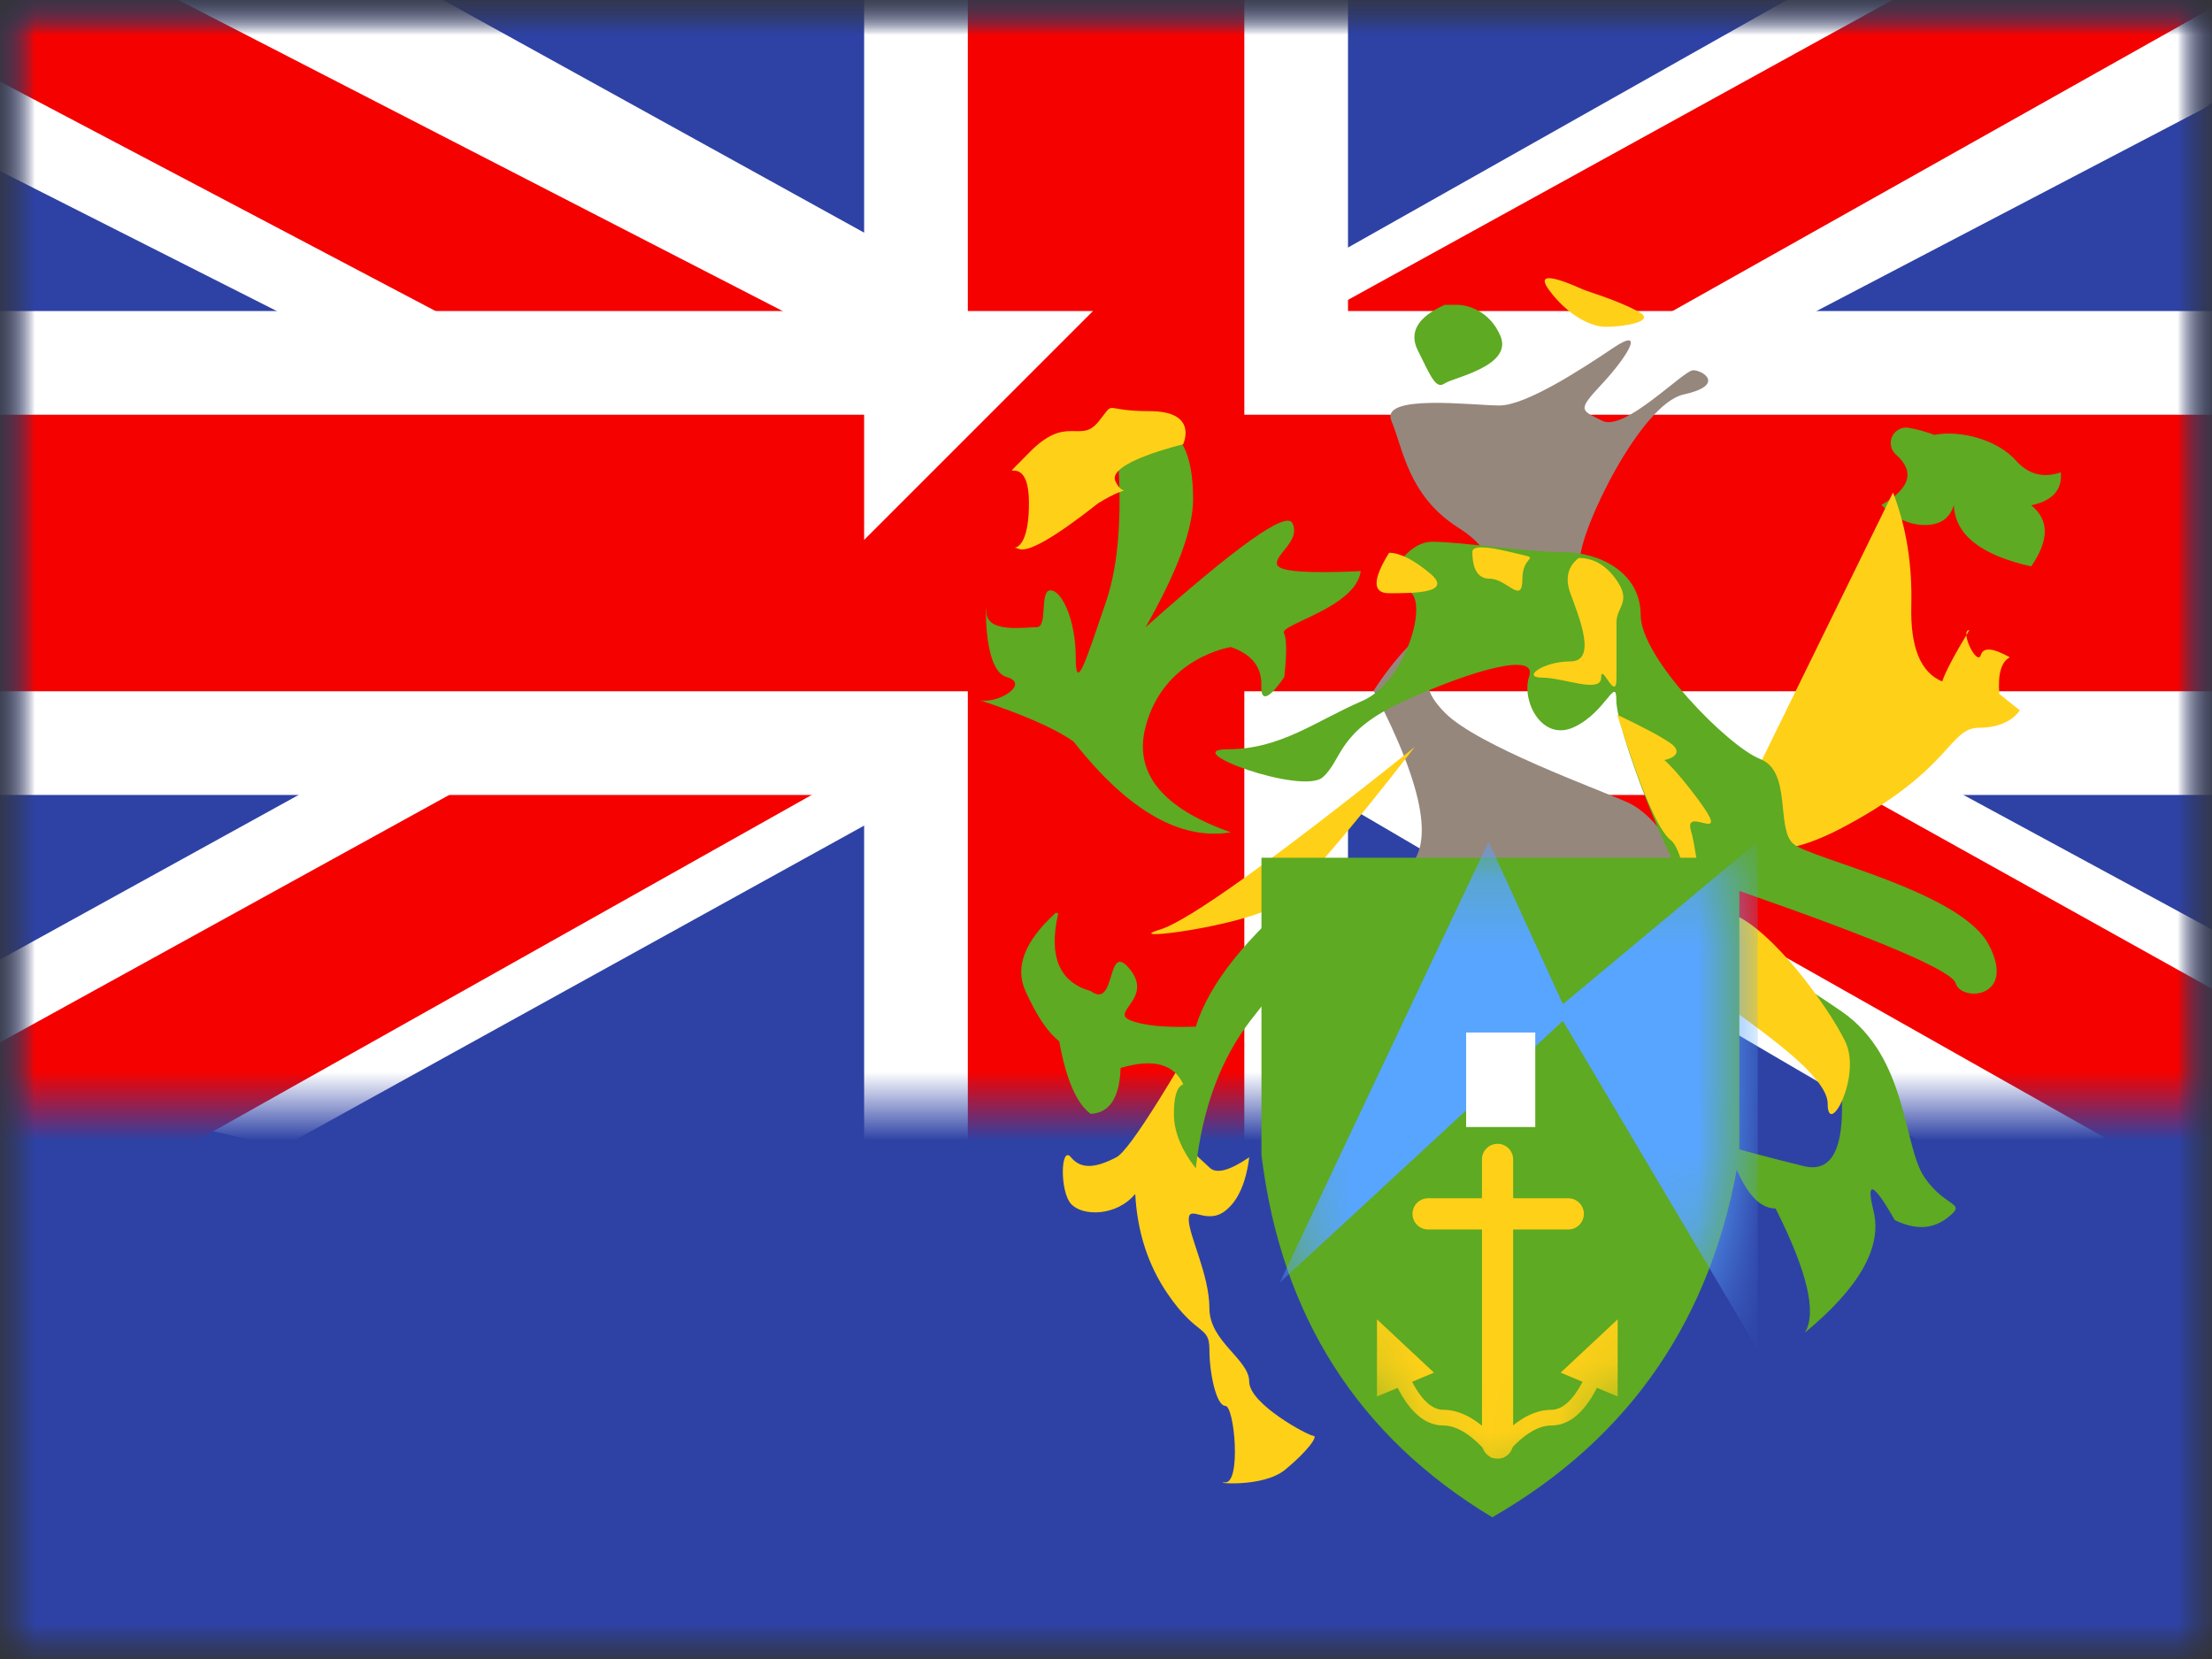 <svg xmlns="http://www.w3.org/2000/svg" xmlns:xlink="http://www.w3.org/1999/xlink" width="32" height="24" viewBox="0 0 32 24">
  <rect x="0" y="0" width="32" height="24" fill="#333333" stroke="none"/>
  <defs>
    <rect id="a" width="32" height="24"/>
    <rect id="c" width="32" height="24"/>
    <rect id="e" width="32" height="24"/>
    <rect id="g" width="32" height="16"/>
    <path id="i" d="M0.193,0.205 L7.106,0.205 L7.106,4.504 C6.73,6.845 5.539,8.593 3.532,9.747 C1.588,8.577 0.475,6.829 0.193,4.504 L0.193,0.205 Z"/>
  </defs>
  <g fill="none" fill-rule="evenodd">
    <mask id="b" fill="white">
      <use xlink:href="#a"/>
    </mask>
    <g mask="url(#b)">
      <mask id="d" fill="white">
        <use xlink:href="#c"/>
      </mask>
      <g mask="url(#d)">
        <mask id="f" fill="white">
          <use xlink:href="#e"/>
        </mask>
        <use fill="#2E42A5" xlink:href="#e"/>
        <g mask="url(#f)">
          <mask id="h" fill="white">
            <use xlink:href="#g"/>
          </mask>
          <g mask="url(#h)">
            <g transform="translate(-6 -2)">
              <g transform="translate(2)">
                <polygon fill="#FFFFFF" fill-rule="nonzero" points="1.738 2.278 8.081 .811 21.602 8.282 23.032 9.118 35.876 15.834 38.919 17.955 31.959 18.597 20.737 12.267 12.628 8.282" transform="matrix(1 0 0 -1 0 19.407)"/>
                <polygon fill="#F50100" fill-rule="nonzero" points="2.295 2.306 5.71 1.186 37.649 19.139 32.854 19.139" transform="matrix(1 0 0 -1 0 20.325)"/>
              </g>
              <g transform="matrix(-1 0 0 1 42 0)">
                <polygon fill="#FFFFFF" fill-rule="nonzero" points="1.629 2.673 1.377 1.163 8.081 .807 18.887 7.137 19.906 6.789 40.08 16.993 31.751 18.597 20.615 12.445 11.903 8.236" transform="matrix(1 0 0 -1 0 19.404)"/>
                <polygon fill="#F50100" fill-rule="nonzero" points="1.606 2.582 5.021 1.462 18.621 9.149 22.653 10.008 39.259 18.757 34.464 18.757 17.867 10.215 13.459 9.186" transform="matrix(1 0 0 -1 0 20.22)"/>
              </g>
              <path fill="#F50100" stroke="#FFFFFF" stroke-width="1.5" d="M21.981,6.583 L37.981,6.583 L37.981,12.083 L21.981,12.083 L21.981,21.417 L16.481,21.417 L16.481,12.083 L0.481,12.083 L0.481,6.583 L17.231,6.583 L16.481,7.333 L16.481,-0.75 L21.981,-0.75 L21.981,6.583 Z" transform="translate(2.77 .667)"/>
            </g>
          </g>
        </g>
        <g mask="url(#f)">
          <g transform="translate(14 4)">
            <path fill="#5EAA22" d="M2.155 2.384C2.243 3.375 2.19 4.151 1.998 4.712 1.709 5.554 1.562 6.042 1.562 5.504 1.562 4.966 1.36 4.54 1.197 4.54 1.034 4.54 1.162 5.073.999 5.073.835 5.073.27 5.165.27 4.852.27 4.54.196 5.691.562 5.794.928 5.897.384 6.217.141 6.118.808 6.338 1.271 6.542 1.533 6.73 2.316 7.725 3.073 8.162 3.806 8.041 2.809 7.69 2.398 7.18 2.573 6.511 2.837 5.506 3.806 5.361 3.806 5.361 4.109 5.464 4.256 5.651 4.247 5.921 4.233 6.326 4.579 5.794 4.579 5.794 4.617 5.453 4.615 5.24 4.574 5.157 4.512 5.032 5.615 4.79 5.685 4.262 4.933 4.297 4.532 4.27 4.481 4.179 4.403 4.044 4.829 3.831 4.696 3.567 4.607 3.391 3.9 3.893 2.573 5.073 3.031 4.27 3.26 3.653 3.26 3.221 3.26 2.574 3.086 2.132 2.573 2.132 2.232 2.132 2.092 2.216 2.155 2.384zM13.428 2.576C13.428 2.576 13.428 2.576 13.428 2.576 13.706 2.822 13.636 3.065 13.217 3.305 13.413 3.498 13.623 3.595 13.846 3.595 14.07 3.595 14.21 3.498 14.265 3.305 14.282 3.735 14.655 4.031 15.385 4.194 15.646 3.813 15.646 3.519 15.385 3.31 15.693 3.246 15.836 3.086 15.813 2.833 15.56 2.92 15.344 2.863 15.163 2.662 14.893 2.359 14.365 2.22 13.982 2.29 13.851 2.242 13.728 2.208 13.612 2.189L13.612 2.189C13.491 2.168 13.376 2.251 13.355 2.372 13.343 2.448 13.37 2.525 13.428 2.576z"/>
            <path fill="#96877D" d="M5.872,5.992 C6.626,7.437 6.768,8.309 6.296,8.609 C5.588,9.058 9.661,8.738 10.045,8.609 C10.429,8.479 9.967,7.796 9.542,7.606 C9.116,7.416 7.367,6.785 6.901,6.309 C6.436,5.833 6.72,5.664 7.095,5.194 C7.47,4.724 8.858,4.536 8.858,4.096 C8.858,3.657 9.738,1.845 10.353,1.708 C10.968,1.572 10.636,1.356 10.495,1.356 C10.353,1.356 9.503,2.249 9.18,2.088 C8.858,1.927 8.818,1.938 9.18,1.549 C9.542,1.16 9.814,0.712 9.336,1.034 C8.858,1.356 8.069,1.866 7.69,1.866 C7.311,1.866 5.961,1.692 6.129,2.088 C6.296,2.483 6.367,3.169 7.095,3.633 C7.823,4.096 7.506,4.435 6.901,4.882 C6.498,5.18 6.155,5.55 5.872,5.992 Z"/>
            <path fill="#FFD018" fill-rule="nonzero" d="M13.385 3.125L11.227 7.529C11.185 8.359 11.679 8.497 12.707 7.945 14.249 7.116 14.189 6.528 14.633 6.528 15.078 6.528 15.219 6.276 15.219 6.276 15.022 6.118 14.923 6.039 14.923 6.039 14.9 5.751 14.951 5.574 15.076 5.509 14.831 5.372 14.691 5.36 14.656 5.475 14.603 5.648 14.344 5.115 14.49 5.115 14.274 5.471 14.143 5.719 14.097 5.858 13.784 5.729 13.635 5.364 13.65 4.764 13.665 4.163 13.577 3.617 13.385 3.125zM3.115 2.428C3.115 2.428 2.016 2.688 2.135 2.959 2.253 3.23 2.428 2.952 1.89 3.278 1.26 3.774.877 3.995.739 3.941.533 3.86.885 4.128.885 3.278.885 2.428.336 3.12.885 2.552 1.434 1.984 1.626 2.428 1.89 2.101 2.154 1.774 1.917 1.948 2.633 1.948 3.348 1.948 3.115 2.428 3.115 2.428zM6.468 6.805C4.417 8.445 3.186 9.327 2.777 9.449 2.162 9.633 4.041 9.398 4.5 9.074 4.806 8.857 5.462 8.101 6.468 6.805z"/>
            <path fill="#5EAA22" d="M12.566,11.121 C12.763,12.414 12.604,12.996 12.091,12.869 C11.577,12.742 11.213,12.645 11,12.58 C11.188,13.182 11.417,13.483 11.687,13.483 C12.145,14.393 12.287,14.992 12.11,15.279 C12.9,14.626 13.232,14.04 13.104,13.521 C12.912,12.743 13.41,13.65 13.41,13.65 C13.701,13.793 13.952,13.784 14.162,13.625 C14.478,13.385 14.158,13.491 13.843,13.036 C13.527,12.58 13.605,11.299 12.646,10.635 C12.006,10.193 11.612,9.979 11.463,9.993 C10.992,9.209 10.898,8.843 11.18,8.895 C13.202,9.601 14.24,10.044 14.292,10.225 C14.371,10.496 15.176,10.446 14.773,9.671 C14.371,8.895 12.203,8.427 11.945,8.209 C11.687,7.99 11.927,7.16 11.463,6.98 C11,6.799 9.734,5.516 9.735,4.898 C9.735,4.28 9.139,3.989 8.621,3.989 C8.103,3.989 7.128,3.837 6.716,3.837 C6.304,3.837 5.92,4.539 6.318,4.539 C6.716,4.539 6.376,5.852 5.709,6.139 C5.043,6.426 4.527,6.839 3.766,6.839 C3.005,6.839 4.844,7.507 5.137,7.243 C5.43,6.98 5.334,6.586 6.318,6.139 C7.302,5.692 8.241,5.428 8.122,5.783 C8.003,6.139 8.307,6.735 8.77,6.519 C9.234,6.304 9.383,5.76 9.383,6.139 C9.383,6.519 10.094,8.47 10.637,9.232 C10.999,9.739 11.642,10.369 12.566,11.121 Z"/>
            <path fill="#FFD018" fill-rule="nonzero" d="M6.095 3.997C5.854 4.387 5.854 4.582 6.095 4.582 6.456 4.582 7.036 4.582 6.682 4.29 6.447 4.095 6.251 3.997 6.095 3.997zM7.3 3.983C7.301 4.243 7.385 4.372 7.552 4.372 7.802 4.372 8.024 4.761 8.024 4.372 8.024 3.983 8.371 4.112 7.836 3.983 7.479 3.897 7.3 3.897 7.3 3.983zM8.839 4.072C8.679 4.196 8.639 4.367 8.719 4.587 8.839 4.916 9.112 5.568 8.719 5.568 8.326 5.568 8.003 5.803 8.31 5.803 8.617 5.803 9.163 6.038 9.163 5.803 9.163 5.568 9.385 6.19 9.385 5.803 9.385 5.415 9.385 5.23 9.385 5.003 9.385 4.776 9.607 4.71 9.385 4.391 9.237 4.179 9.055 4.072 8.839 4.072zM9.396 6.34C9.731 7.413 9.989 8.018 10.172 8.156 10.445 8.364 10.567 10.111 10.687 10.301 10.807 10.491 12.44 11.45 12.44 11.964 12.44 12.479 12.943 11.569 12.691 11.059 12.44 10.55 11.648 9.465 11.079 9.229 10.51 8.992 10.582 8.419 10.462 8.017 10.343 7.614 11.171 8.342 10.462 7.429 9.754 6.515 9.773 7.005 9.972 7.005 10.172 7.005 10.371 6.898 10.172 6.756 10.039 6.661 9.78 6.523 9.396 6.34zM4.072 9.658C2.985 11.613 2.344 12.641 2.15 12.742 1.859 12.893 1.642 12.924 1.493 12.742 1.344 12.559 1.329 13.231 1.493 13.415 1.657 13.599 2.15 13.599 2.423 13.272 2.452 13.822 2.609 14.304 2.893 14.719 3.319 15.341 3.496 15.169 3.496 15.521 3.496 15.873 3.597 16.338 3.727 16.338 3.857 16.338 3.958 17.445 3.727 17.445 3.496 17.445 4.261 17.536 4.595 17.259 4.929 16.982 5.071 16.771 5 16.771 4.929 16.771 4.072 16.312 4.072 15.988 4.072 15.663 3.496 15.409 3.496 14.927 3.496 14.444 3.197 13.871 3.197 13.643 3.197 13.415 3.453 13.731 3.727 13.515 3.91 13.371 4.025 13.113 4.072 12.742 3.784 12.938 3.592 12.987 3.496 12.889 3.352 12.742 2.898 12.451 3.197 11.952 3.396 11.619 3.688 10.854 4.072 9.658z"/>
            <path fill="#5EAA22" d="M6.899,0.41 C6.51,0.586 6.38,0.806 6.51,1.067 C6.704,1.46 6.774,1.634 6.899,1.547 C7.024,1.46 7.899,1.296 7.703,0.853 C7.507,0.41 7.096,0.41 7.096,0.41 C7.096,0.41 7.03,0.41 6.899,0.41 Z"/>
            <path fill="#FFD018" fill-rule="nonzero" d="M8.925,0.198 C8.411,-0.034 8.239,-0.034 8.411,0.198 C8.668,0.545 8.997,0.728 9.234,0.728 C9.47,0.728 9.962,0.657 9.716,0.516 C9.552,0.423 9.289,0.317 8.925,0.198 Z"/>
            <path fill="#5EAA22" d="M1.267,9.211 C0.823,9.616 0.678,9.991 0.835,10.337 C0.997,10.696 1.16,10.938 1.323,11.063 C1.422,11.614 1.574,11.964 1.778,12.114 C2.053,12.1 2.198,11.878 2.211,11.45 C2.678,11.31 2.98,11.389 3.118,11.686 C3.027,11.719 2.982,11.862 2.982,12.114 C2.982,12.366 3.087,12.629 3.299,12.902 C3.395,12.032 3.661,11.317 4.096,10.756 C4.531,10.195 4.81,9.86 4.935,9.749 L4.935,8.802 C4.035,9.549 3.49,10.232 3.299,10.852 C2.846,10.868 2.527,10.836 2.343,10.756 C2.067,10.637 2.688,10.442 2.343,10.018 C1.998,9.595 2.156,10.614 1.778,10.337 C1.327,10.209 1.169,9.841 1.305,9.233 L1.307,9.234 C1.31,9.221 1.302,9.208 1.289,9.205 C1.281,9.203 1.273,9.205 1.267,9.211 Z"/>
            <g transform="translate(4.056 8.203)">
              <mask id="j" fill="white">
                <use xlink:href="#i"/>
              </mask>
              <use fill="#5EAA22" xlink:href="#i"/>
              <g mask="url(#j)">
                <g transform="translate(.45 -.228)">
                  <polygon fill="#58A5FF" points="3.029 .2 .008 6.58 4.104 2.794 6.923 7.55 6.923 .2 4.104 2.552"/>
                  <path fill="#FFD018" fill-rule="nonzero" d="M3.159,4.572 L3.159,4.572 C3.283,4.572 3.384,4.673 3.384,4.797 L3.384,8.901 C3.384,9.026 3.283,9.127 3.159,9.127 L3.159,9.127 C3.034,9.127 2.933,9.026 2.933,8.901 L2.933,4.797 C2.933,4.673 3.034,4.572 3.159,4.572 Z"/>
                  <path fill="#FFD018" fill-rule="nonzero" d="M1.928,5.586 L1.928,5.586 C1.928,5.461 2.029,5.36 2.154,5.36 L4.182,5.36 C4.306,5.36 4.407,5.461 4.407,5.586 L4.407,5.586 C4.407,5.71 4.306,5.811 4.182,5.811 L2.154,5.811 C2.029,5.811 1.928,5.71 1.928,5.586 Z"/>
                  <g transform="translate(1.352 7.063)">
                    <path fill="#FFD018" fill-rule="nonzero" d="M1.895,1.911 L1.721,2.055 C1.464,1.737 1.23,1.584 1.022,1.584 C0.717,1.584 0.469,1.325 0.267,0.834 L0.475,0.747 C0.646,1.162 0.832,1.357 1.022,1.357 C1.31,1.357 1.6,1.545 1.895,1.911 Z"/>
                    <path fill="#FFD018" d="M0.062,0.054 L0.062,1.161 C0.062,1.162 0.063,1.164 0.064,1.164 C0.064,1.164 0.065,1.163 0.065,1.163 L0.883,0.821 C0.884,0.82 0.885,0.819 0.884,0.818 C0.884,0.817 0.884,0.817 0.884,0.817 L0.066,0.052 C0.065,0.052 0.063,0.052 0.062,0.053 C0.062,0.053 0.062,0.053 0.062,0.054 Z"/>
                  </g>
                  <g transform="matrix(-1 0 0 1 4.958 7.063)">
                    <path fill="#FFD018" fill-rule="nonzero" d="M1.895,1.911 L1.721,2.055 C1.464,1.737 1.23,1.584 1.022,1.584 C0.717,1.584 0.469,1.325 0.267,0.834 L0.475,0.747 C0.646,1.162 0.832,1.357 1.022,1.357 C1.31,1.357 1.6,1.545 1.895,1.911 Z"/>
                    <path fill="#FFD018" d="M0.062,0.054 L0.062,1.161 C0.062,1.162 0.063,1.164 0.064,1.164 C0.064,1.164 0.065,1.163 0.065,1.163 L0.883,0.821 C0.884,0.82 0.885,0.819 0.884,0.818 C0.884,0.817 0.884,0.817 0.884,0.817 L0.066,0.052 C0.065,0.052 0.063,0.052 0.062,0.053 C0.062,0.053 0.062,0.053 0.062,0.054 Z"/>
                  </g>
                  <rect width="1" height="1.367" x="2.704" y="2.962" fill="#FFFFFF"/>
                </g>
              </g>
            </g>
          </g>
        </g>
      </g>
    </g>
  </g>
</svg>
